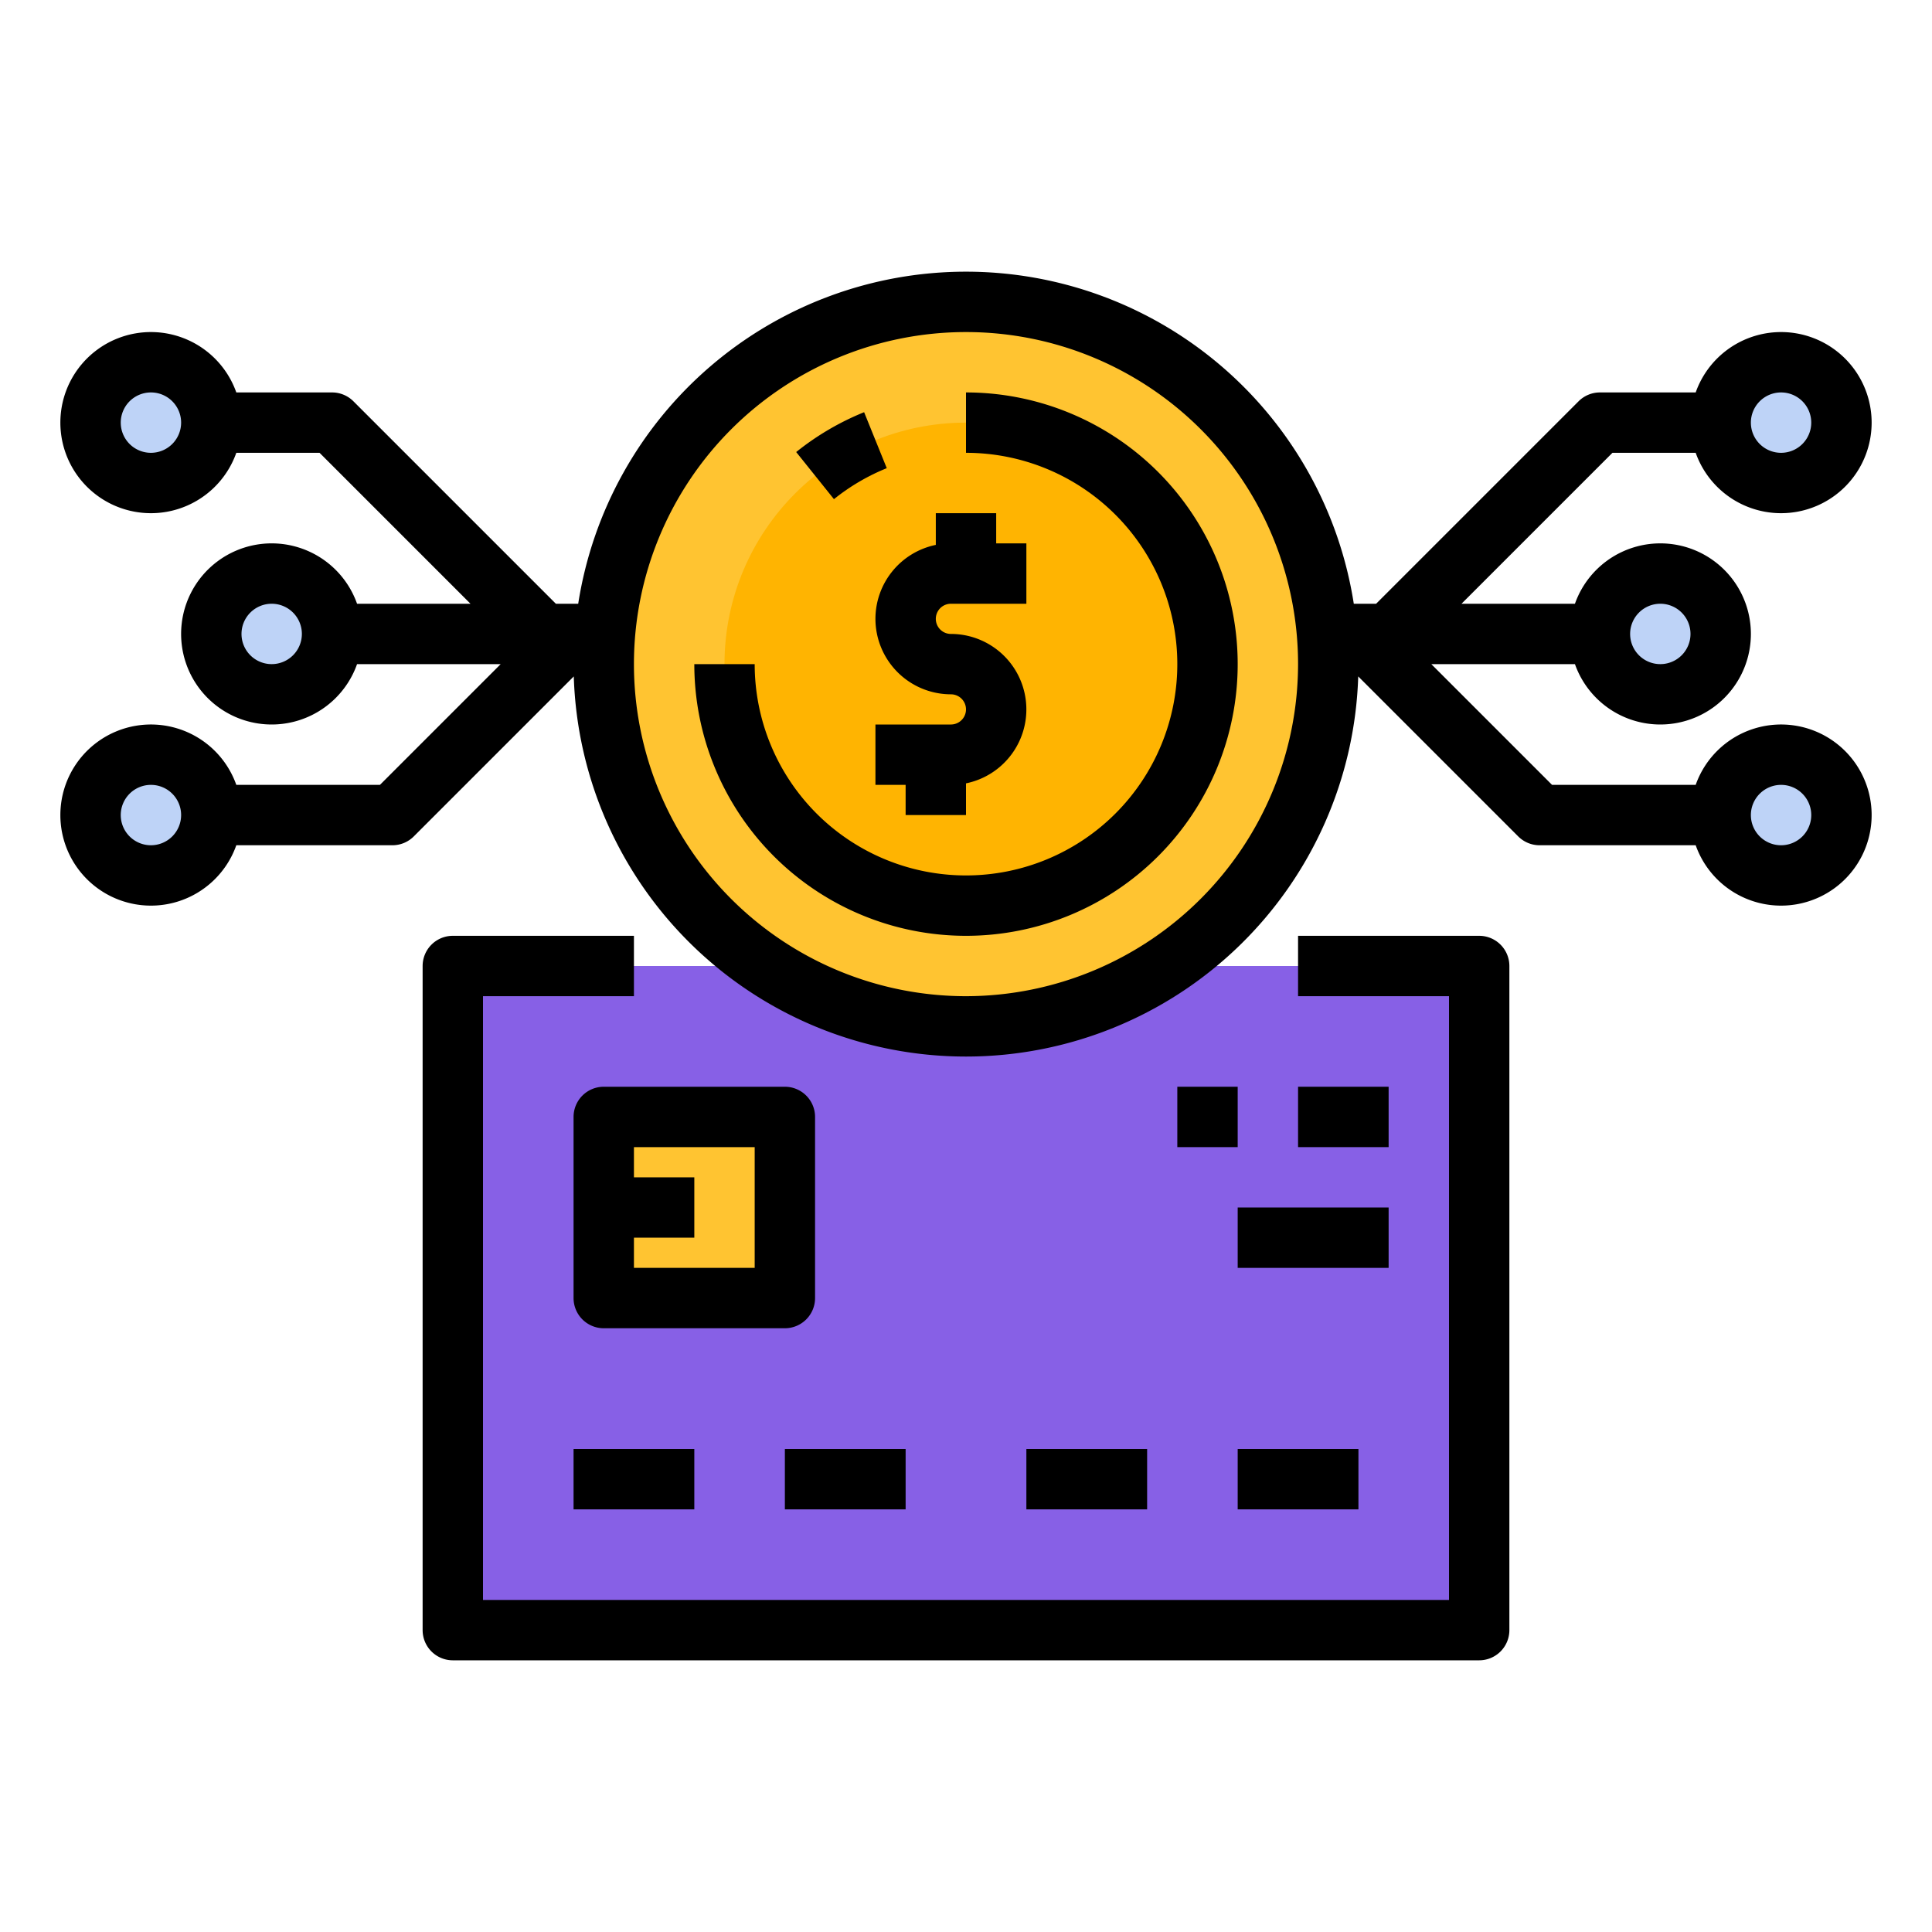 <svg id="filled_outline" height="512" viewBox="0 0 512 512" width="512" xmlns="http://www.w3.org/2000/svg" data-name="filled outline"><path d="m120 256h272v176h-272z" fill="#8760e6"/><path d="m160 296h48v48h-48z" fill="#ffc431"/><g fill="#bed3f7"><circle cx="440" cy="168" r="16"/><circle cx="472" cy="112" r="16"/><circle cx="472" cy="216" r="16"/><circle cx="72" cy="168" r="16"/><circle cx="40" cy="112" r="16"/><circle cx="40" cy="216" r="16"/></g><circle cx="256" cy="176" fill="#ffc431" r="96"/><circle cx="256" cy="176" fill="#ffb401" r="64"/><path d="m235.001 124.068-6.002-14.832a71.856 71.856 0 0 0 -18.003 10.56l10.008 12.482a55.873 55.873 0 0 1 13.997-8.21z"/><path d="m256 104v16a56 56 0 1 1 -56 56h-16a72 72 0 1 0 72-72z"/><path d="m392 248h-48v16h40v160h-256v-160h40v-16h-48a8 8 0 0 0 -8 8v176a8 8 0 0 0 8 8h272a8 8 0 0 0 8-8v-176a8 8 0 0 0 -8-8z"/><path d="m208 288h-48a8 8 0 0 0 -8 8v48a8 8 0 0 0 8 8h48a8 8 0 0 0 8-8v-48a8 8 0 0 0 -8-8zm-8 48h-32v-8h16v-16h-16v-8h32z"/><path d="m152 384h32v16h-32z"/><path d="m208 384h32v16h-32z"/><path d="m272 384h32v16h-32z"/><path d="m328 384h32v16h-32z"/><path d="m312 288h16v16h-16z"/><path d="m344 288h24v16h-24z"/><path d="m328 320h40v16h-40z"/><path d="m232 164a20.022 20.022 0 0 0 20 20 4 4 0 0 1 0 8h-20v16h8v8h16v-8.403a20.001 20.001 0 0 0 -4-39.597 4 4 0 0 1 0-8h20v-16h-8v-8h-16v8.403a20.033 20.033 0 0 0 -16 19.597z"/><path d="m427.313 120h22.063a24 24 0 1 0 0-16h-25.376a8.002 8.002 0 0 0 -5.657 2.343l-53.657 53.657h-5.917a104.008 104.008 0 0 0 -205.538 0h-5.917l-53.657-53.657a8.002 8.002 0 0 0 -5.657-2.343h-25.376a24 24 0 1 0 0 16h22.063l39.999 40h-30.062a24 24 0 1 0 0 16h38.062l-31.999 32h-38.063a24 24 0 1 0 0 16h41.376a8.002 8.002 0 0 0 5.657-2.343l42.399-42.399a103.995 103.995 0 0 0 207.888 0l42.399 42.399a8.002 8.002 0 0 0 5.657 2.343h41.376a24 24 0 1 0 0-16h-38.063l-31.999-32h38.062a24 24 0 1 0 0-16h-30.062zm44.687-16a8 8 0 1 1 -8 8 8.009 8.009 0 0 1 8-8zm-432 16a8 8 0 1 1 8-8 8.009 8.009 0 0 1 -8 8zm0 104a8 8 0 1 1 8-8 8.009 8.009 0 0 1 -8 8zm432-16a8 8 0 1 1 -8 8 8.009 8.009 0 0 1 8-8zm-400-32a8 8 0 1 1 8-8 8.009 8.009 0 0 1 -8 8zm184 88a88 88 0 1 1 88-88 88.1 88.1 0 0 1 -88 88zm184-104a8 8 0 1 1 -8 8 8.009 8.009 0 0 1 8-8z"/></svg>